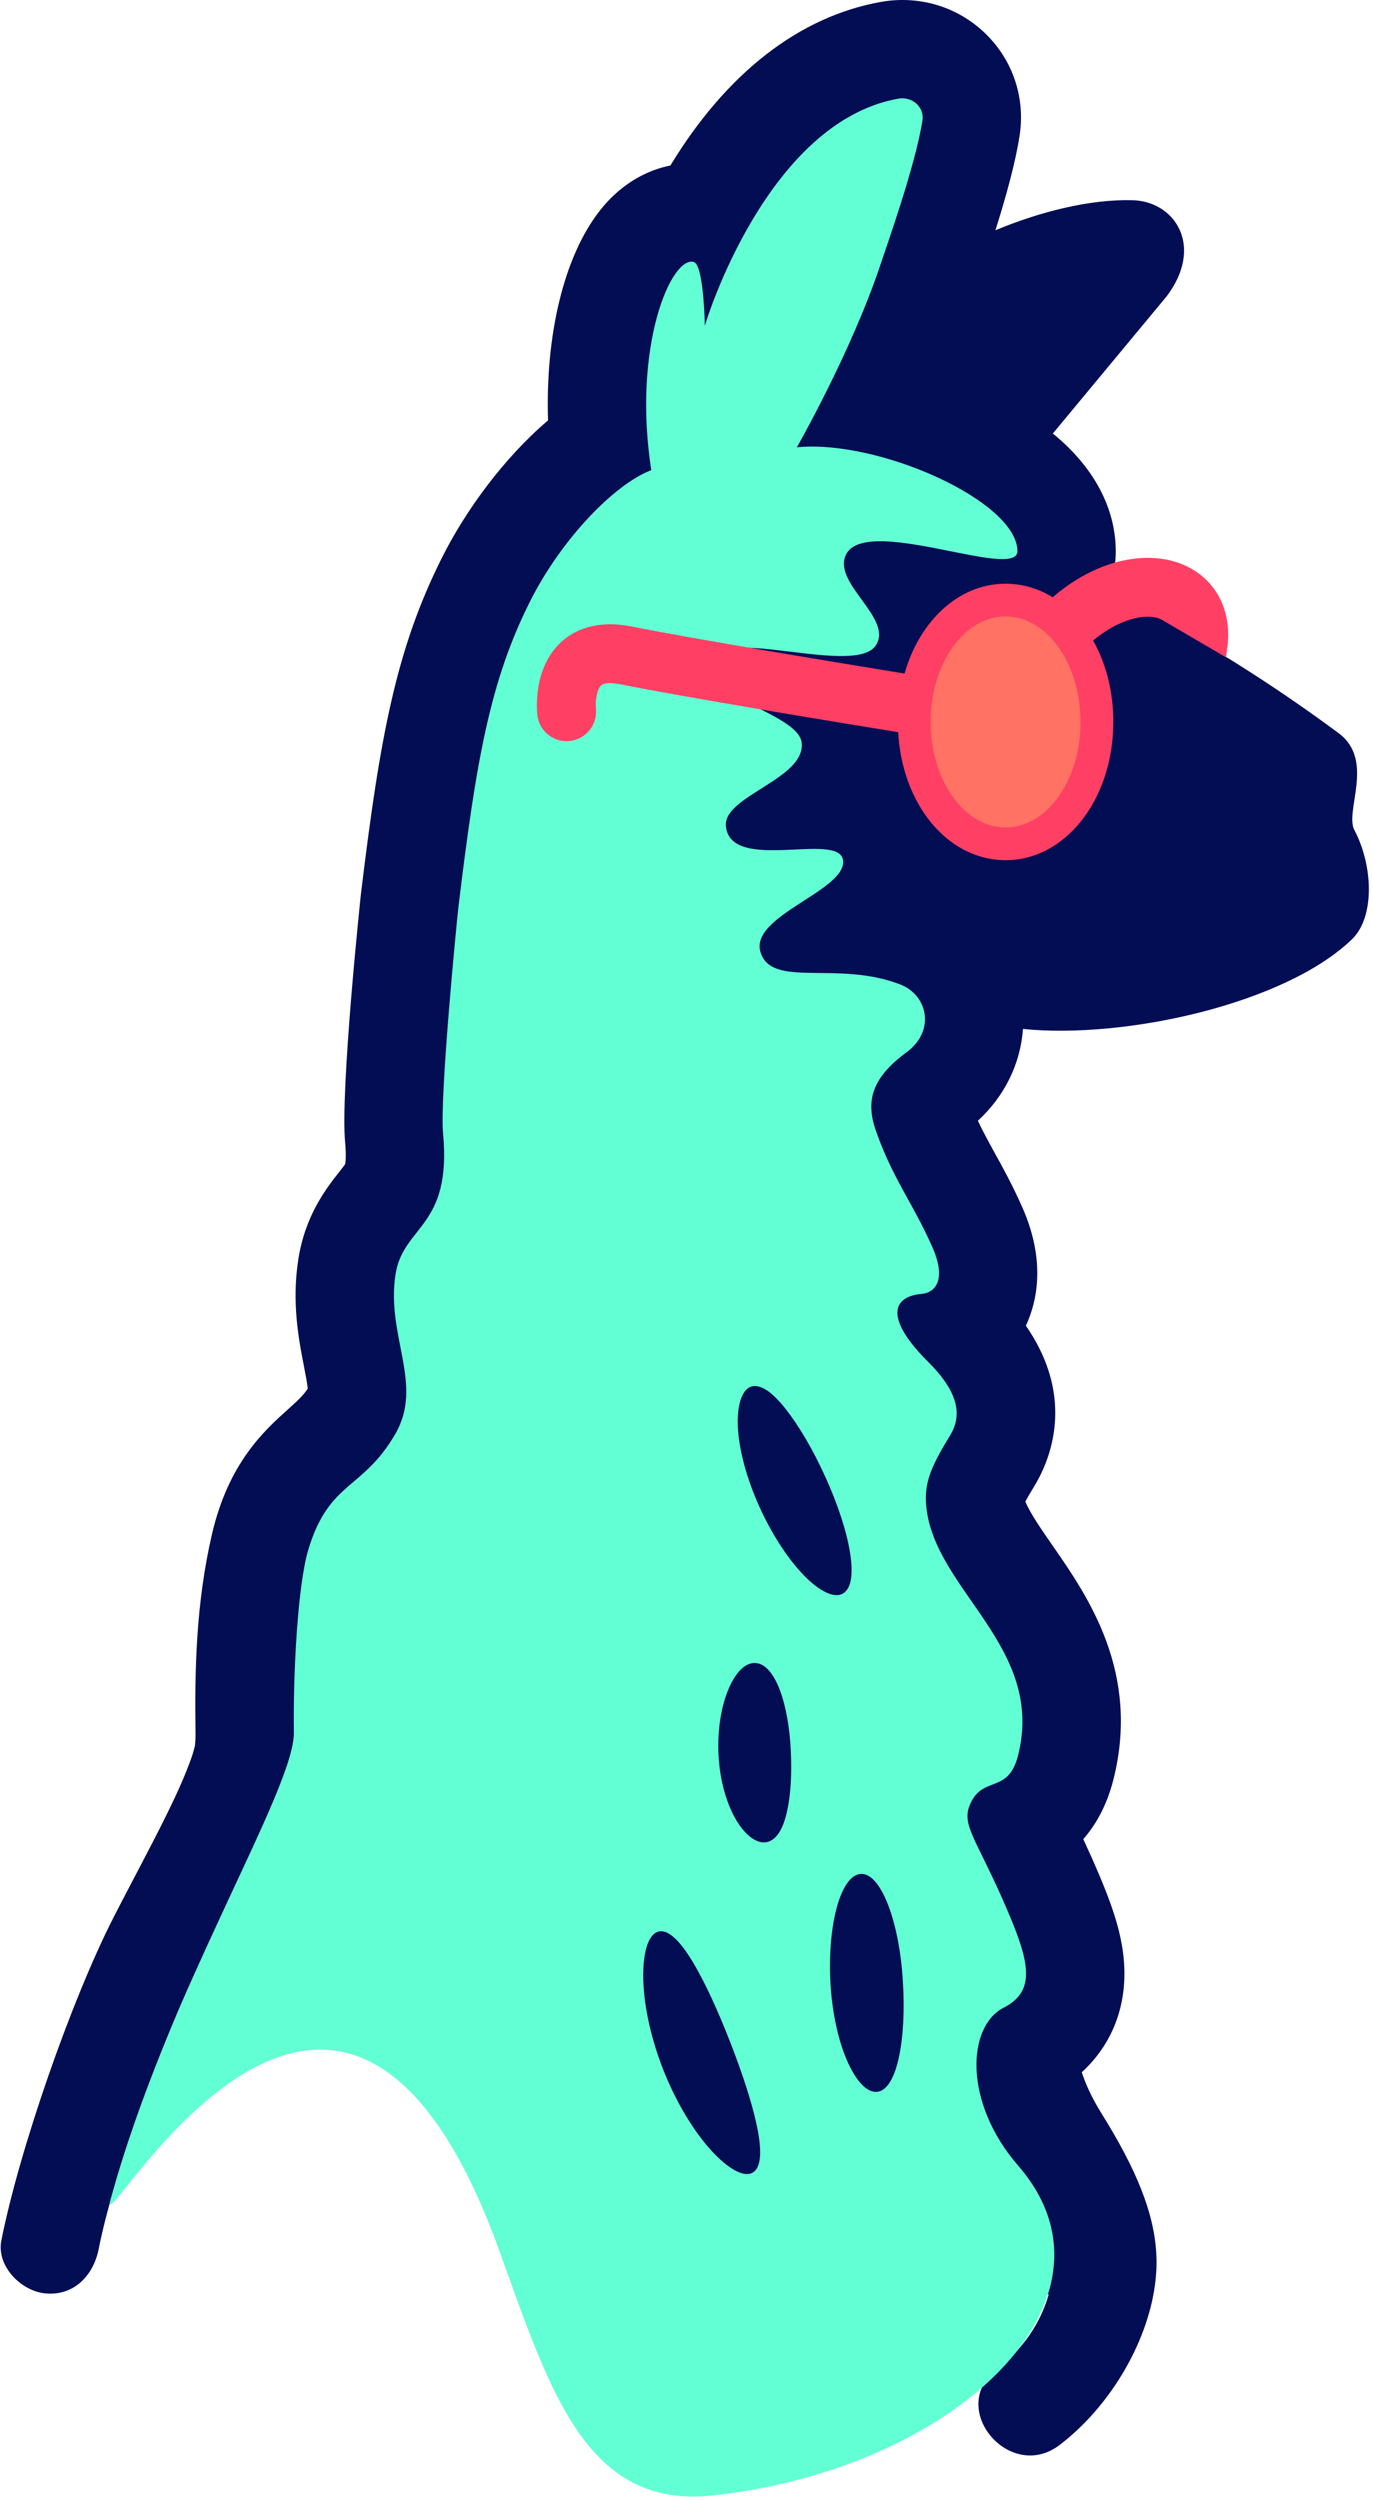 <svg width="183" height="333" viewBox="0 0 183 333" fill="none" xmlns="http://www.w3.org/2000/svg">
<path fill-rule="evenodd" clip-rule="evenodd" d="M136.345 137.05C149.874 138.428 171.255 133.744 180.205 125.1C183.26 122.154 183.027 115.3 180.518 110.559C179.194 108.061 183.28 101.269 178.435 97.669C170.709 91.927 159.589 84.57 147.658 78.784C148.357 77.093 148.736 75.234 148.716 73.265C148.676 69.57 147.378 64.036 141.396 58.651C141.056 58.344 140.69 58.046 140.324 57.747L155.484 39.484C157.839 36.398 158.445 33.111 157.154 30.452C156.043 28.161 153.64 26.71 150.885 26.665C145.255 26.525 138.608 28.196 132.678 30.668C134.096 26.155 135.334 21.698 135.893 18.1C136.645 13.296 135.174 8.516 131.847 4.986C128.473 1.4 123.7 -0.39 118.751 0.071L118.75 0.072C118.298 0.114 117.841 0.176 117.396 0.256C106.525 2.205 96.838 9.734 89.355 22.041C86.79 22.562 83.083 24.038 79.913 28.102C75.156 34.197 72.682 44.605 73.045 55.995C67.147 61.004 62.07 67.989 58.938 74.216C52.839 86.347 50.665 97.873 48.1 119.123C48.071 119.365 45.341 145.137 46.002 152.196C46.17 153.998 46.045 154.836 45.998 155.07C45.851 155.29 45.498 155.736 45.234 156.071C43.523 158.239 40.66 161.868 39.752 167.799C38.871 173.549 39.817 178.41 40.508 181.96C40.699 182.94 40.947 184.213 41.02 184.959C40.401 185.886 39.729 186.507 38.411 187.69C35.249 190.529 30.473 194.819 28.259 204.32C26.114 213.529 25.936 222.548 26.061 230.923C26.069 231.408 26.041 231.951 25.984 232.532C25.882 232.917 25.753 233.408 25.69 233.602C25.414 234.445 25.098 235.275 24.765 236.097C23.996 237.999 23.115 239.856 22.208 241.696C19.916 246.344 17.428 250.893 15.074 255.509C9.484 266.473 2.593 286.288 0.184 298.401C-0.501 301.849 2.822 305.172 6.063 305.472C9.868 305.824 12.455 303.058 13.143 299.6C15.435 288.076 22.827 268.663 28.185 258.287C29.257 256.209 30.386 254.136 31.501 252.049C55.687 265.196 114.448 293.598 139.772 305.622C138.654 309.506 136.265 312.971 132.885 315.554C126.157 320.684 134.542 330.764 141.243 325.649C147.831 320.621 152.835 312.287 153.926 304.439C153.96 304.187 153.986 303.933 154.02 303.681C154.039 303.462 154.066 303.243 154.079 303.025C154.106 302.74 154.119 302.454 154.133 302.167C154.133 302.133 154.133 302.099 154.133 302.066C154.159 301.469 154.153 300.868 154.119 300.266C154.119 300.183 154.113 300.101 154.106 300.02C153.78 294.647 151.451 288.938 146.853 281.562C145.422 279.269 144.617 277.369 144.184 276.013C148.223 272.322 150.233 267.196 149.814 261.358C149.501 257.111 147.991 253.024 145.495 247.4C145.102 246.526 144.73 245.715 144.384 244.968C146.014 243.101 147.498 240.562 148.383 237.097C152.043 222.764 144.969 212.587 140.285 205.852C139.027 204.044 137.217 201.44 136.664 199.99C136.884 199.583 137.237 198.967 137.796 198.053C139.905 194.626 143.485 186.308 136.731 176.578C138.195 173.454 139.446 168.045 136.279 160.855C134.974 157.902 133.677 155.545 132.525 153.465C131.707 151.974 130.988 150.67 130.336 149.276C133.909 145.996 136.019 141.671 136.345 137.05" fill="#030D54"/>
<path fill-rule="evenodd" clip-rule="evenodd" d="M94.963 332.383C78.105 334.197 73.305 318.461 66.546 299.767C44.919 239.946 12.791 300.126 14.724 293.03C22.265 265.336 39.285 238.388 39.17 230.726C39.06 223.394 39.63 211.22 41.111 206.353C43.893 197.211 48.31 198.514 52.673 191.026C56.537 184.396 51.454 177.989 52.711 169.779C53.724 163.166 60.234 163.585 59.055 150.977C58.591 146.023 60.898 122.496 61.116 120.69C63.493 100.994 65.375 90.59 70.653 80.093C74.922 71.602 82.077 64.39 86.806 62.625C84.249 46.11 89.473 34.067 92.463 34.893C93.822 35.268 93.94 43.42 93.94 43.42C94.081 42.785 102.25 16.275 119.713 13.144C121.563 12.812 123.232 14.225 122.942 16.078C122.01 22.034 118.159 32.806 117.436 34.994C113.554 46.742 106.208 59.577 106.208 59.577C117.101 58.502 135.541 66.75 135.607 73.397C135.647 77.477 114.741 68.195 112.635 74.151C111.305 77.912 118.947 82.365 116.773 85.905C114.136 90.197 96.012 83.281 94.684 87.967C93.279 92.925 106.479 94.958 106.855 98.97C107.306 103.792 96.373 106.018 96.749 110.03C97.342 116.372 111.997 110.629 112.372 114.641C112.747 118.652 99.911 121.972 101.356 126.797C102.829 131.717 111.584 127.865 119.991 131.127C123.693 132.563 124.681 137.332 120.836 140.153C116.097 143.63 115.375 146.732 116.754 150.65C118.999 157.024 121.708 160.303 124.279 166.133C126.098 170.255 124.842 172.15 122.834 172.338C118.695 172.724 118.096 175.815 123.679 181.363C127.269 184.933 128.527 188.109 126.623 191.205C123.988 195.497 123.172 197.597 123.453 200.606C124.503 211.818 139.387 219.351 135.68 233.859C134.336 239.115 130.849 236.333 129.212 240.532C128.227 243.066 130.07 244.974 133.511 252.714C137.211 261.03 138.329 265.079 133.757 267.422C128.926 269.896 128.34 279.975 135.727 288.482C151.079 306.16 127.402 328.894 94.963 332.383" fill="#63FFD4"/>
<path fill-rule="evenodd" clip-rule="evenodd" d="M119.816 273.994C120.385 271.324 120.591 267.759 120.335 263.815C119.858 255.916 117.401 249.419 114.72 249.595C112.083 249.768 110.213 256.294 110.704 264.445C110.969 268.524 111.859 272.208 113.036 274.771C114.213 277.34 115.646 278.797 116.96 278.612C118.285 278.427 119.245 276.659 119.816 273.994ZM100.924 283.365C100.293 280.267 99.007 276.308 97.343 272.048C95.684 267.785 93.951 264 92.318 261.291C90.686 258.591 89.116 256.977 87.804 257.265C86.513 257.548 85.734 259.727 85.731 263.073C85.723 266.409 86.541 270.901 88.35 275.546C90.162 280.188 92.601 284.05 94.865 286.502C97.133 288.966 99.182 290.044 100.325 289.38C101.486 288.707 101.55 286.456 100.924 283.365ZM100.389 184.623C99.73 184.708 99.175 185.22 98.791 186.227C98.618 186.691 98.488 187.254 98.405 187.909C98.337 188.533 98.313 189.239 98.342 190.003C98.477 193.022 99.475 196.846 101.231 200.73C102.995 204.608 105.175 207.83 107.229 209.914C109.274 212 111.245 212.937 112.375 212.237C113.511 211.533 113.736 209.573 113.297 206.793C112.852 204.02 111.711 200.463 110.024 196.755C108.346 193.043 106.459 189.889 104.784 187.754C104.375 187.224 103.972 186.754 103.569 186.347C103.197 185.956 102.818 185.619 102.443 185.347C101.761 184.856 101.049 184.539 100.389 184.623ZM102.324 245.331C101.054 245.684 99.493 244.665 98.197 242.54C96.902 240.431 95.934 237.24 95.769 233.729C95.594 230.216 96.189 227.097 97.124 224.916C98.061 222.729 99.333 221.446 100.661 221.502C103.364 221.623 105.123 227.072 105.408 233.246C105.556 236.353 105.381 239.119 104.902 241.272C104.421 243.41 103.621 244.972 102.324 245.331V245.331Z" fill="#030D54"/>
<path fill-rule="evenodd" clip-rule="evenodd" d="M156.868 74.902C152.429 73.436 146.087 74.564 140.311 79.551C138.508 78.451 136.491 77.81 134.335 77.753C134.229 77.751 134.129 77.749 134.029 77.749H134.023C127.801 77.75 122.573 82.672 120.56 89.713C113.013 88.484 92.132 85.054 84.334 83.472C79.395 82.467 76.425 84.028 74.802 85.515C71.023 88.976 71.547 94.611 71.62 95.242C71.848 97.243 73.547 98.719 75.516 98.719C75.665 98.719 75.816 98.711 75.967 98.693C78.122 98.447 79.669 96.503 79.423 94.352C79.338 93.606 79.502 91.853 80.109 91.297C80.489 90.949 81.484 90.897 82.769 91.158C90.961 92.821 112.485 96.349 119.713 97.523C120.228 107.012 126.15 114.369 133.723 114.57C133.83 114.573 133.929 114.574 134.036 114.574C141.941 114.574 148.25 106.629 148.383 96.486C148.443 92.279 147.445 88.419 145.695 85.308C149.122 82.465 152.502 81.723 154.399 82.35C154.632 82.426 154.858 82.53 155.064 82.675L163.402 87.547L163.635 85.79L163.655 85.608C164.074 80.526 161.473 76.424 156.868 74.902" fill="#FF3F64"/>
<path fill-rule="evenodd" clip-rule="evenodd" d="M144.018 96.427C143.918 104.187 139.36 110.36 133.843 110.213C128.326 110.067 123.934 103.656 124.039 95.895C124.143 88.135 128.699 81.963 134.216 82.109C139.739 82.256 144.124 88.666 144.018 96.427" fill="#FF7264"/>
</svg>
